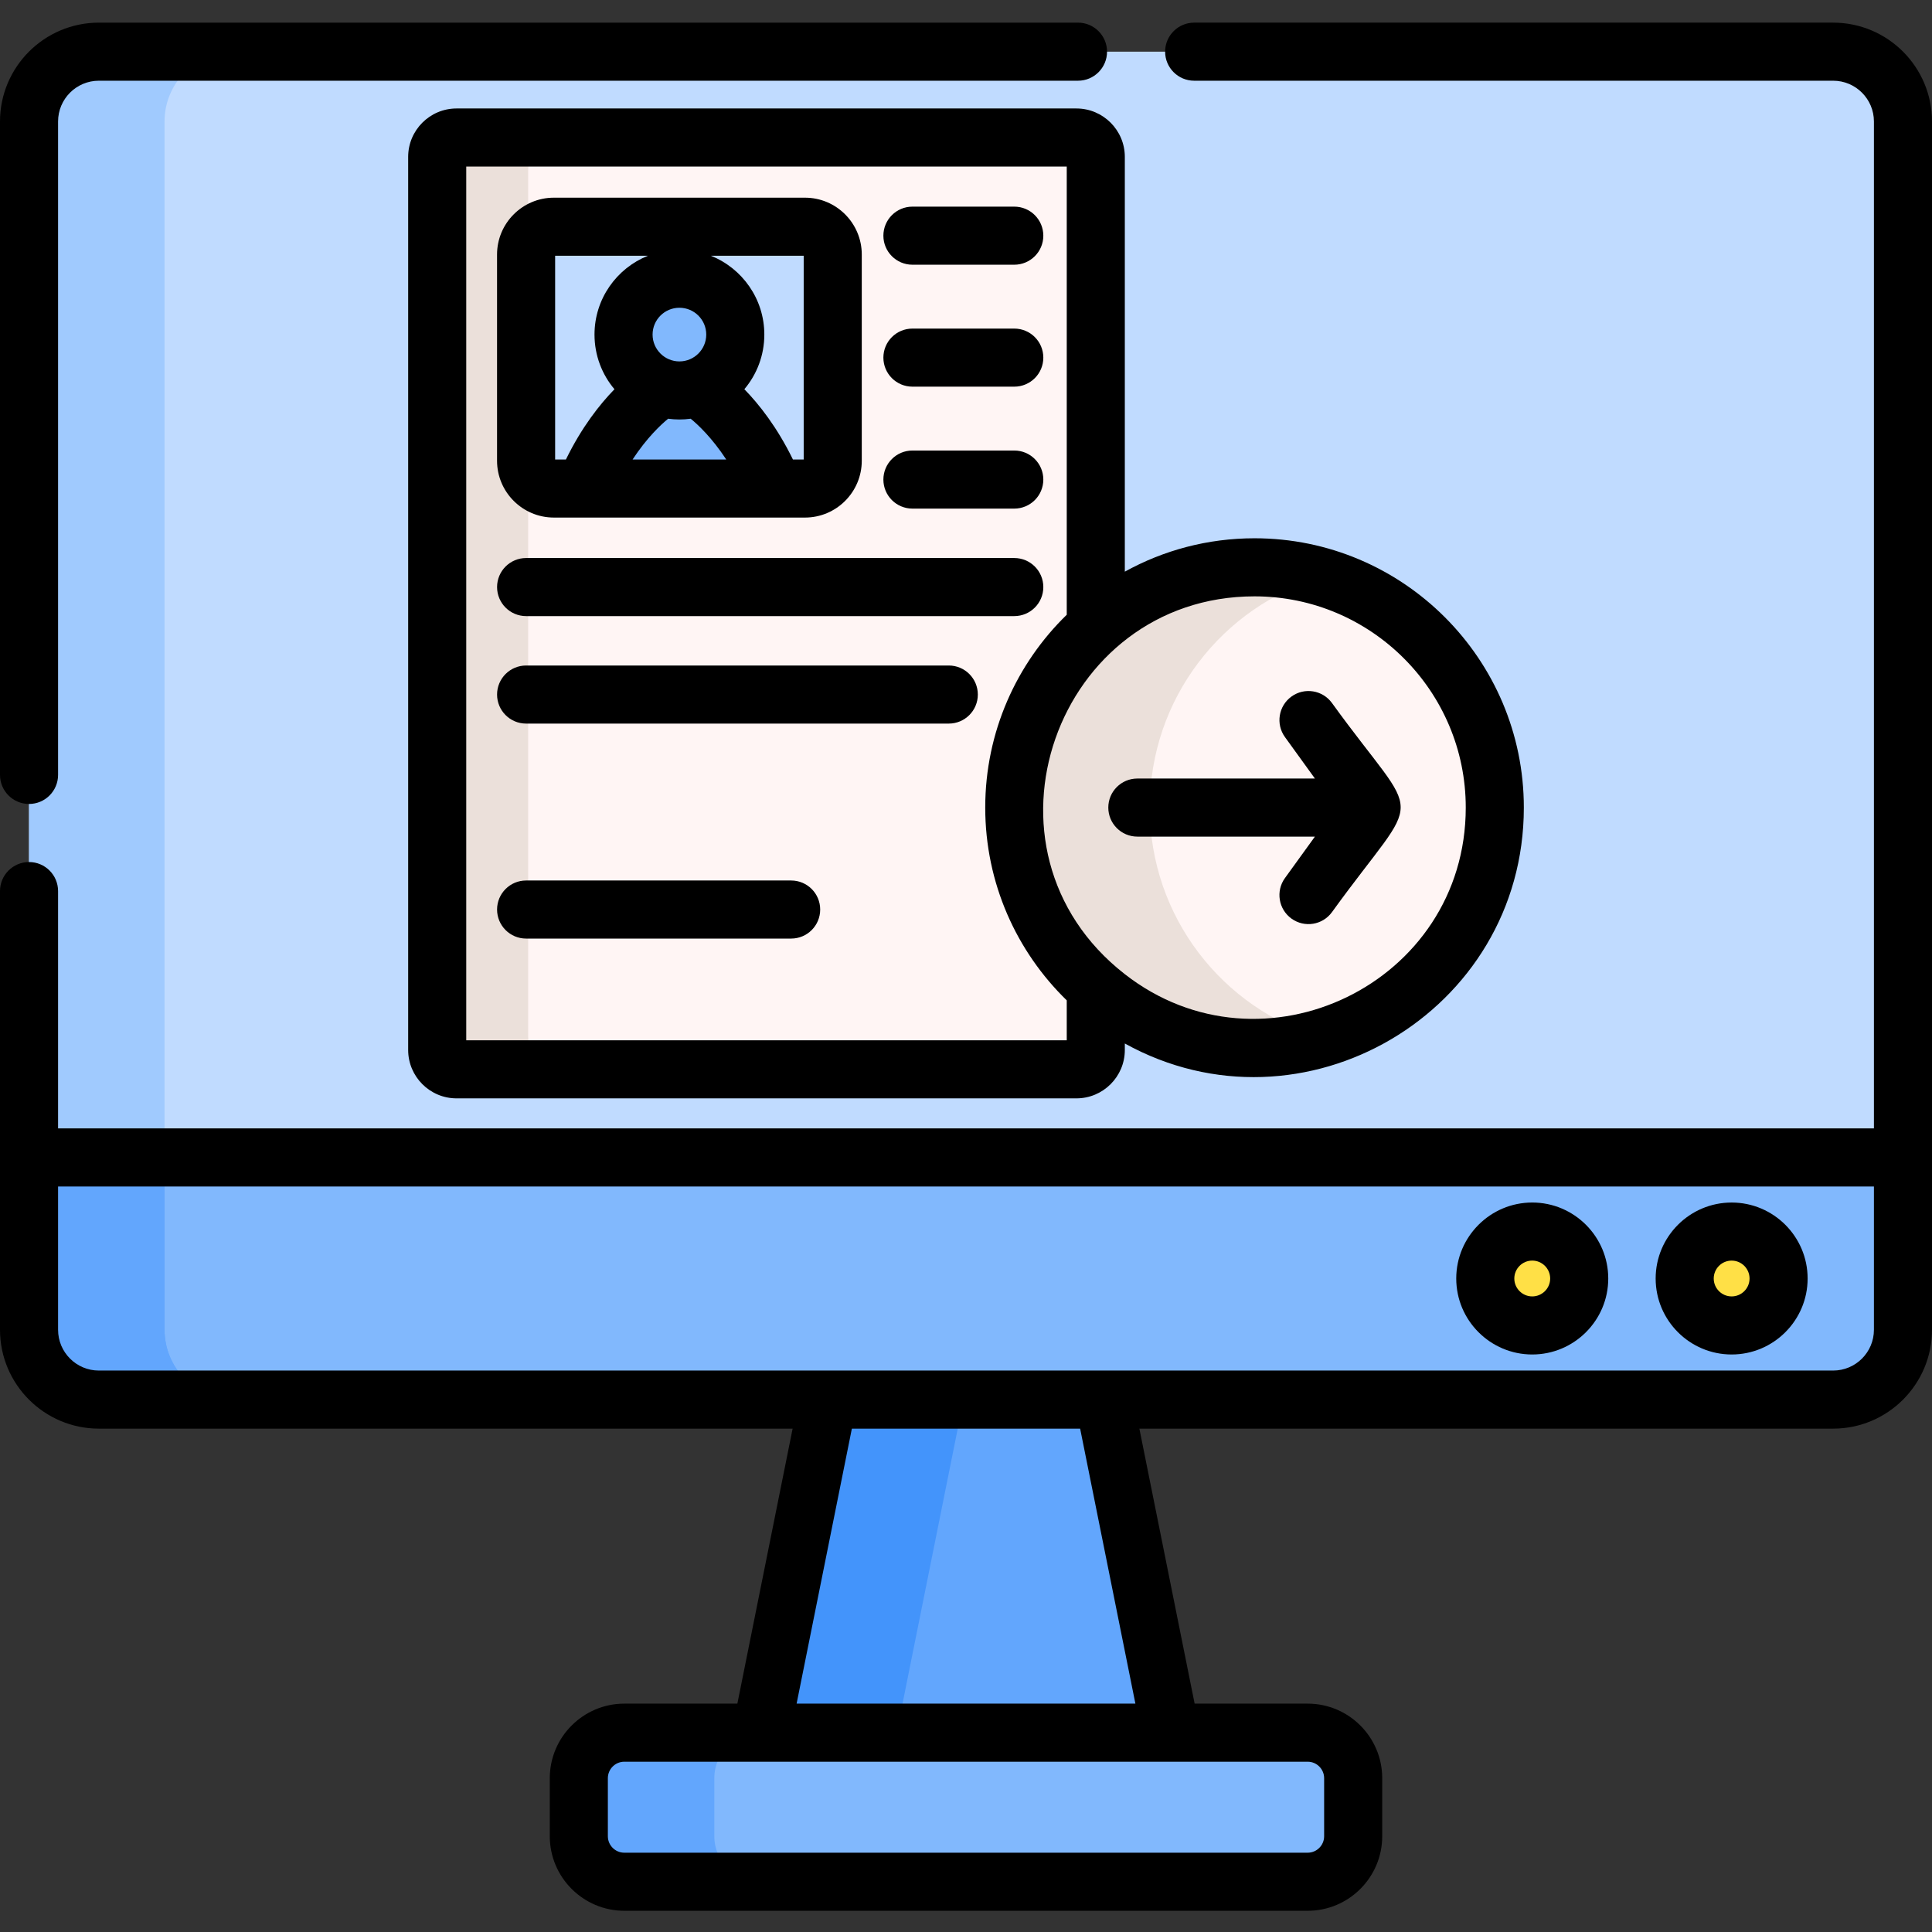 <svg height="512pt" viewBox="0 -6 512 512" width="512pt" xmlns="http://www.w3.org/2000/svg"><rect x="0" y="-6" width="512" height="512" fill="#333333" stroke="none"/><path d="m313.062 467.027h-114.125l35.449-176.48h43.227zm0 0" fill="#62a6fd"/><path d="m270.293 290.547-35.441 176.48h-35.91l35.441-176.48zm0 0" fill="#4394fb"/><path d="m346.551 492.68h-181.102c-6.656 0-12.055-5.398-12.055-12.055v-15.391c0-6.66 5.398-12.059 12.055-12.059h181.102c6.656 0 12.055 5.398 12.055 12.059v15.391c0 6.656-5.398 12.055-12.055 12.055zm0 0" fill="#81b8fd"/><path d="m201.363 492.68h-35.914c-6.656 0-12.055-5.398-12.055-12.055v-15.391c0-6.66 5.398-12.059 12.055-12.059h35.914c-6.66 0-12.059 5.398-12.059 12.059v15.391c0 6.656 5.398 12.055 12.059 12.055zm0 0" fill="#62a6fd"/><path d="m504.305 26.195v320.211c0 10.219-8.281 18.5-18.5 18.5h-459.609c-10.219 0-18.5-8.281-18.5-18.5v-320.211c0-10.219 8.281-18.5 18.5-18.5h459.609c10.219 0 18.5 8.281 18.5 18.5zm0 0" fill="#c0dbff"/><path d="m62.105 364.906h-35.91c-10.219 0-18.5-8.281-18.5-18.5v-320.211c0-10.219 8.281-18.5 18.5-18.5h35.91c-10.219 0-18.5 8.281-18.5 18.5v320.211c0 10.219 8.281 18.5 18.5 18.5zm0 0" fill="#a0cafe"/><path d="m504.305 300.734v45.672c0 10.219-8.281 18.5-18.5 18.5h-459.609c-10.219 0-18.5-8.281-18.5-18.5v-45.672zm0 0" fill="#81b8fd"/><path d="m471.344 332.82c0 6.867-5.57 12.438-12.441 12.438s-12.441-5.57-12.441-12.438c0-6.871 5.57-12.441 12.441-12.441s12.441 5.57 12.441 12.441zm0 0" fill="#ffe046"/><path d="m418.5 332.82c0 6.867-5.57 12.438-12.441 12.438s-12.438-5.57-12.438-12.438c0-6.871 5.566-12.441 12.438-12.441s12.441 5.57 12.441 12.441zm0 0" fill="#ffe046"/><path d="m62.105 364.906h-35.91c-10.219 0-18.5-8.281-18.5-18.5v-45.672h35.91v45.672c0 10.219 8.281 18.5 18.5 18.5zm0 0" fill="#62a6fd"/><path d="m62.105 364.906h-35.91c-10.219 0-18.5-8.281-18.5-18.5v-45.672h35.91v45.672c0 10.219 8.281 18.5 18.5 18.5zm0 0" fill="#62a6fd"/><path d="m115.867 268.66v-229.496c0-4.816 3.902-8.719 8.719-8.719h157.09c4.812 0 8.719 3.902 8.719 8.719v238.215h-165.809c-4.816 0-8.719-3.906-8.719-8.719zm0 0" fill="#fff5f4"/><path d="m148.688 277.379h-24.102c-4.816 0-8.719-3.902-8.719-8.719v-229.5c0-4.812 3.902-8.719 8.719-8.719h24.102c-4.816 0-8.719 3.906-8.719 8.719v229.5c0 4.816 3.902 8.719 8.719 8.719zm0 0" fill="#ebe0da"/><path d="m220.684 61.445v54.656c0 4.051-3.312 7.363-7.363 7.363h-66.535c-4.051 0-7.363-3.312-7.363-7.363v-54.656c0-4.047 3.312-7.359 7.363-7.359h66.535c4.051 0 7.363 3.309 7.363 7.359zm0 0" fill="#c0dbff"/><path d="m173.23 95.793c-4.738-2.465-7.984-7.414-7.984-13.133 0-8.172 6.633-14.805 14.809-14.805 8.18 0 14.805 6.633 14.805 14.805 0 5.715-3.242 10.668-7.98 13.133 8.547 5.98 14.344 17.691 18.449 27.672h-50.418c3.312-8.215 9.27-21.312 18.32-27.672zm0 0" fill="#81b8fd"/><path d="m396.133 208.016c0 35.164-28.504 63.668-63.668 63.668-35.164 0-63.672-28.504-63.672-63.668s28.508-63.672 63.672-63.672c35.164 0 63.668 28.508 63.668 63.672zm0 0" fill="#fff5f4"/><path d="m350.418 269.113c-5.695 1.684-11.719 2.574-17.957 2.574-35.164 0-63.668-28.512-63.668-63.676 0-35.164 28.504-63.668 63.668-63.668 6.238 0 12.262.895 17.957 2.566-26.422 7.746-45.711 32.176-45.711 61.102s19.289 53.355 45.711 61.102zm0 0" fill="#ebe0da"/><path d="m120.992 22.746c-7.07 0-12.824 5.758-12.824 12.828v236.68c0 7.066 5.754 12.824 12.824 12.824h164.27c7.07 0 12.828-5.758 12.828-12.824v-1.715c47.105 26.066 105.742-8.141 105.742-62.527 0-39.348-32.012-71.363-71.371-71.363-12.457 0-24.172 3.203-34.371 8.848v-109.922c0-7.07-5.758-12.828-12.828-12.828zm161.707 246.941h-159.141v-231.551h159.141v118.777c-13.32 12.961-21.602 31.078-21.602 51.098s8.281 38.137 21.602 51.098zm49.762-117.648c30.863 0 55.98 25.109 55.98 55.973 0 46.637-53.891 72.613-90.352 44.152-42.309-32.988-18.188-100.125 34.371-100.125zm0 0"/><path d="m241.801 64.152h26.996c4.25 0 7.695-3.445 7.695-7.695s-3.445-7.695-7.695-7.695h-26.996c-4.25 0-7.695 3.445-7.695 7.695s3.445 7.695 7.695 7.695zm0 0"/><path d="m241.801 96.469h26.996c4.25 0 7.695-3.445 7.695-7.695s-3.445-7.695-7.695-7.695h-26.996c-4.25 0-7.695 3.445-7.695 7.695s3.445 7.695 7.695 7.695zm0 0"/><path d="m241.801 128.785h26.996c4.25 0 7.695-3.445 7.695-7.695s-3.445-7.695-7.695-7.695h-26.996c-4.25 0-7.695 3.445-7.695 7.695s3.445 7.695 7.695 7.695zm0 0"/><path d="m146.785 131.16h66.543c8.301 0 15.051-6.75 15.051-15.062v-54.648c0-8.309-6.75-15.062-15.051-15.062h-66.543c-8.301 0-15.062 6.754-15.062 15.062v54.648c0 8.312 6.762 15.062 15.062 15.062zm20.859-15.391c3.789-5.773 7.508-9.238 9.422-10.805 1.926.262 3.91.285 5.977 0 1.918 1.57 5.633 5.035 9.418 10.805zm45.344-53.992v53.992h-2.855c-4.195-8.59-8.992-14.645-12.871-18.625 3.301-3.91 5.293-8.965 5.293-14.477 0-9.469-5.871-17.574-14.16-20.891zm-32.938 13.781c3.922 0 7.113 3.18 7.113 7.109 0 3.922-3.191 7.113-7.113 7.113-3.918 0-7.109-3.191-7.109-7.113 0-3.93 3.191-7.109 7.109-7.109zm-32.934-13.781h24.594c-8.293 3.316-14.16 11.422-14.16 20.891 0 5.508 1.988 10.574 5.289 14.484-3.879 3.98-8.672 10.031-12.863 18.617h-2.859zm0 0"/><path d="m268.797 141.883h-129.371c-4.254 0-7.695 3.441-7.695 7.695 0 4.25 3.441 7.695 7.695 7.695h129.371c4.25 0 7.695-3.445 7.695-7.695 0-4.254-3.445-7.695-7.695-7.695zm0 0"/><path d="m251.441 170.367h-112.016c-4.254 0-7.695 3.445-7.695 7.695 0 4.254 3.441 7.695 7.695 7.695h112.016c4.25 0 7.695-3.441 7.695-7.695 0-4.25-3.445-7.695-7.695-7.695zm0 0"/><path d="m209.664 227.34h-70.238c-4.254 0-7.695 3.445-7.695 7.695 0 4.254 3.441 7.695 7.695 7.695h70.238c4.254 0 7.695-3.441 7.695-7.695 0-4.25-3.445-7.695-7.695-7.695zm0 0"/><path d="m301.406 215.711h47.059l-7.941 10.984c-2.492 3.441-1.719 8.254 1.73 10.746 3.445 2.488 8.254 1.715 10.742-1.73 24.371-33.711 24.145-21.992 0-55.395-2.492-3.445-7.301-4.219-10.742-1.727-3.445 2.488-4.219 7.301-1.73 10.742l7.941 10.988h-47.059c-4.25 0-7.695 3.445-7.695 7.695s3.445 7.695 7.695 7.695zm0 0"/><path d="m7.695 207.059c4.246 0 7.695-3.449 7.695-7.695v-173.168c0-5.961 4.844-10.805 10.805-10.805h259.488c4.246 0 7.695-3.449 7.695-7.695 0-4.246-3.449-7.695-7.695-7.695h-259.488c-14.445 0-26.195 11.75-26.195 26.195v173.168c0 4.246 3.449 7.695 7.695 7.695zm0 0"/><path d="m485.805 0h-169.34c-4.246 0-7.695 3.449-7.695 7.695 0 4.246 3.449 7.695 7.695 7.695h169.34c5.961 0 10.805 4.844 10.805 10.805v266.844c-9.746 0-468.785 0-481.219 0v-62.895c0-4.25-3.449-7.695-7.695-7.695-4.246 0-7.695 3.445-7.695 7.695v116.262c0 14.445 11.75 26.195 26.195 26.195h183.859l-14.645 72.879h-29.961c-10.883 0-19.75 8.867-19.75 19.754v15.391c0 10.883 8.867 19.75 19.75 19.75h181.102c10.883 0 19.75-8.867 19.75-19.75v-15.391c0-10.887-8.867-19.754-19.75-19.754h-29.961l-14.645-72.879h183.859c14.445 0 26.195-11.75 26.195-26.195 0-6.203 0-317.02 0-320.211 0-14.445-11.75-26.195-26.195-26.195zm-139.254 460.871c2.398 0 4.359 1.961 4.359 4.363v15.391c0 2.398-1.961 4.359-4.359 4.359h-181.102c-2.398 0-4.359-1.961-4.359-4.359v-15.391c0-2.402 1.961-4.363 4.359-4.363zm-135.441-15.391 14.645-72.879h60.492l14.645 72.879zm285.5-99.074c0 5.961-4.844 10.805-10.805 10.805-4.648 0-449.328 0-459.609 0-5.961 0-10.805-4.844-10.805-10.805v-37.977h481.219zm0 0"/><path d="m458.902 352.953c11.102 0 20.137-9.031 20.137-20.133 0-11.105-9.035-20.137-20.137-20.137-11.102 0-20.137 9.031-20.137 20.137 0 11.102 9.035 20.133 20.137 20.133zm0-24.879c2.617 0 4.746 2.129 4.746 4.746 0 2.613-2.129 4.742-4.746 4.742-2.617 0-4.746-2.129-4.746-4.742 0-2.617 2.129-4.746 4.746-4.746zm0 0"/><path d="m406.059 352.953c11.102 0 20.145-9.031 20.145-20.133 0-11.102-9.043-20.141-20.145-20.141-11.102 0-20.141 9.039-20.141 20.141 0 11.102 9.039 20.133 20.141 20.133zm0-24.883c2.617 0 4.754 2.133 4.754 4.75 0 2.617-2.137 4.742-4.754 4.742-2.613 0-4.75-2.125-4.75-4.742 0-2.617 2.137-4.75 4.75-4.75zm0 0"/></svg>